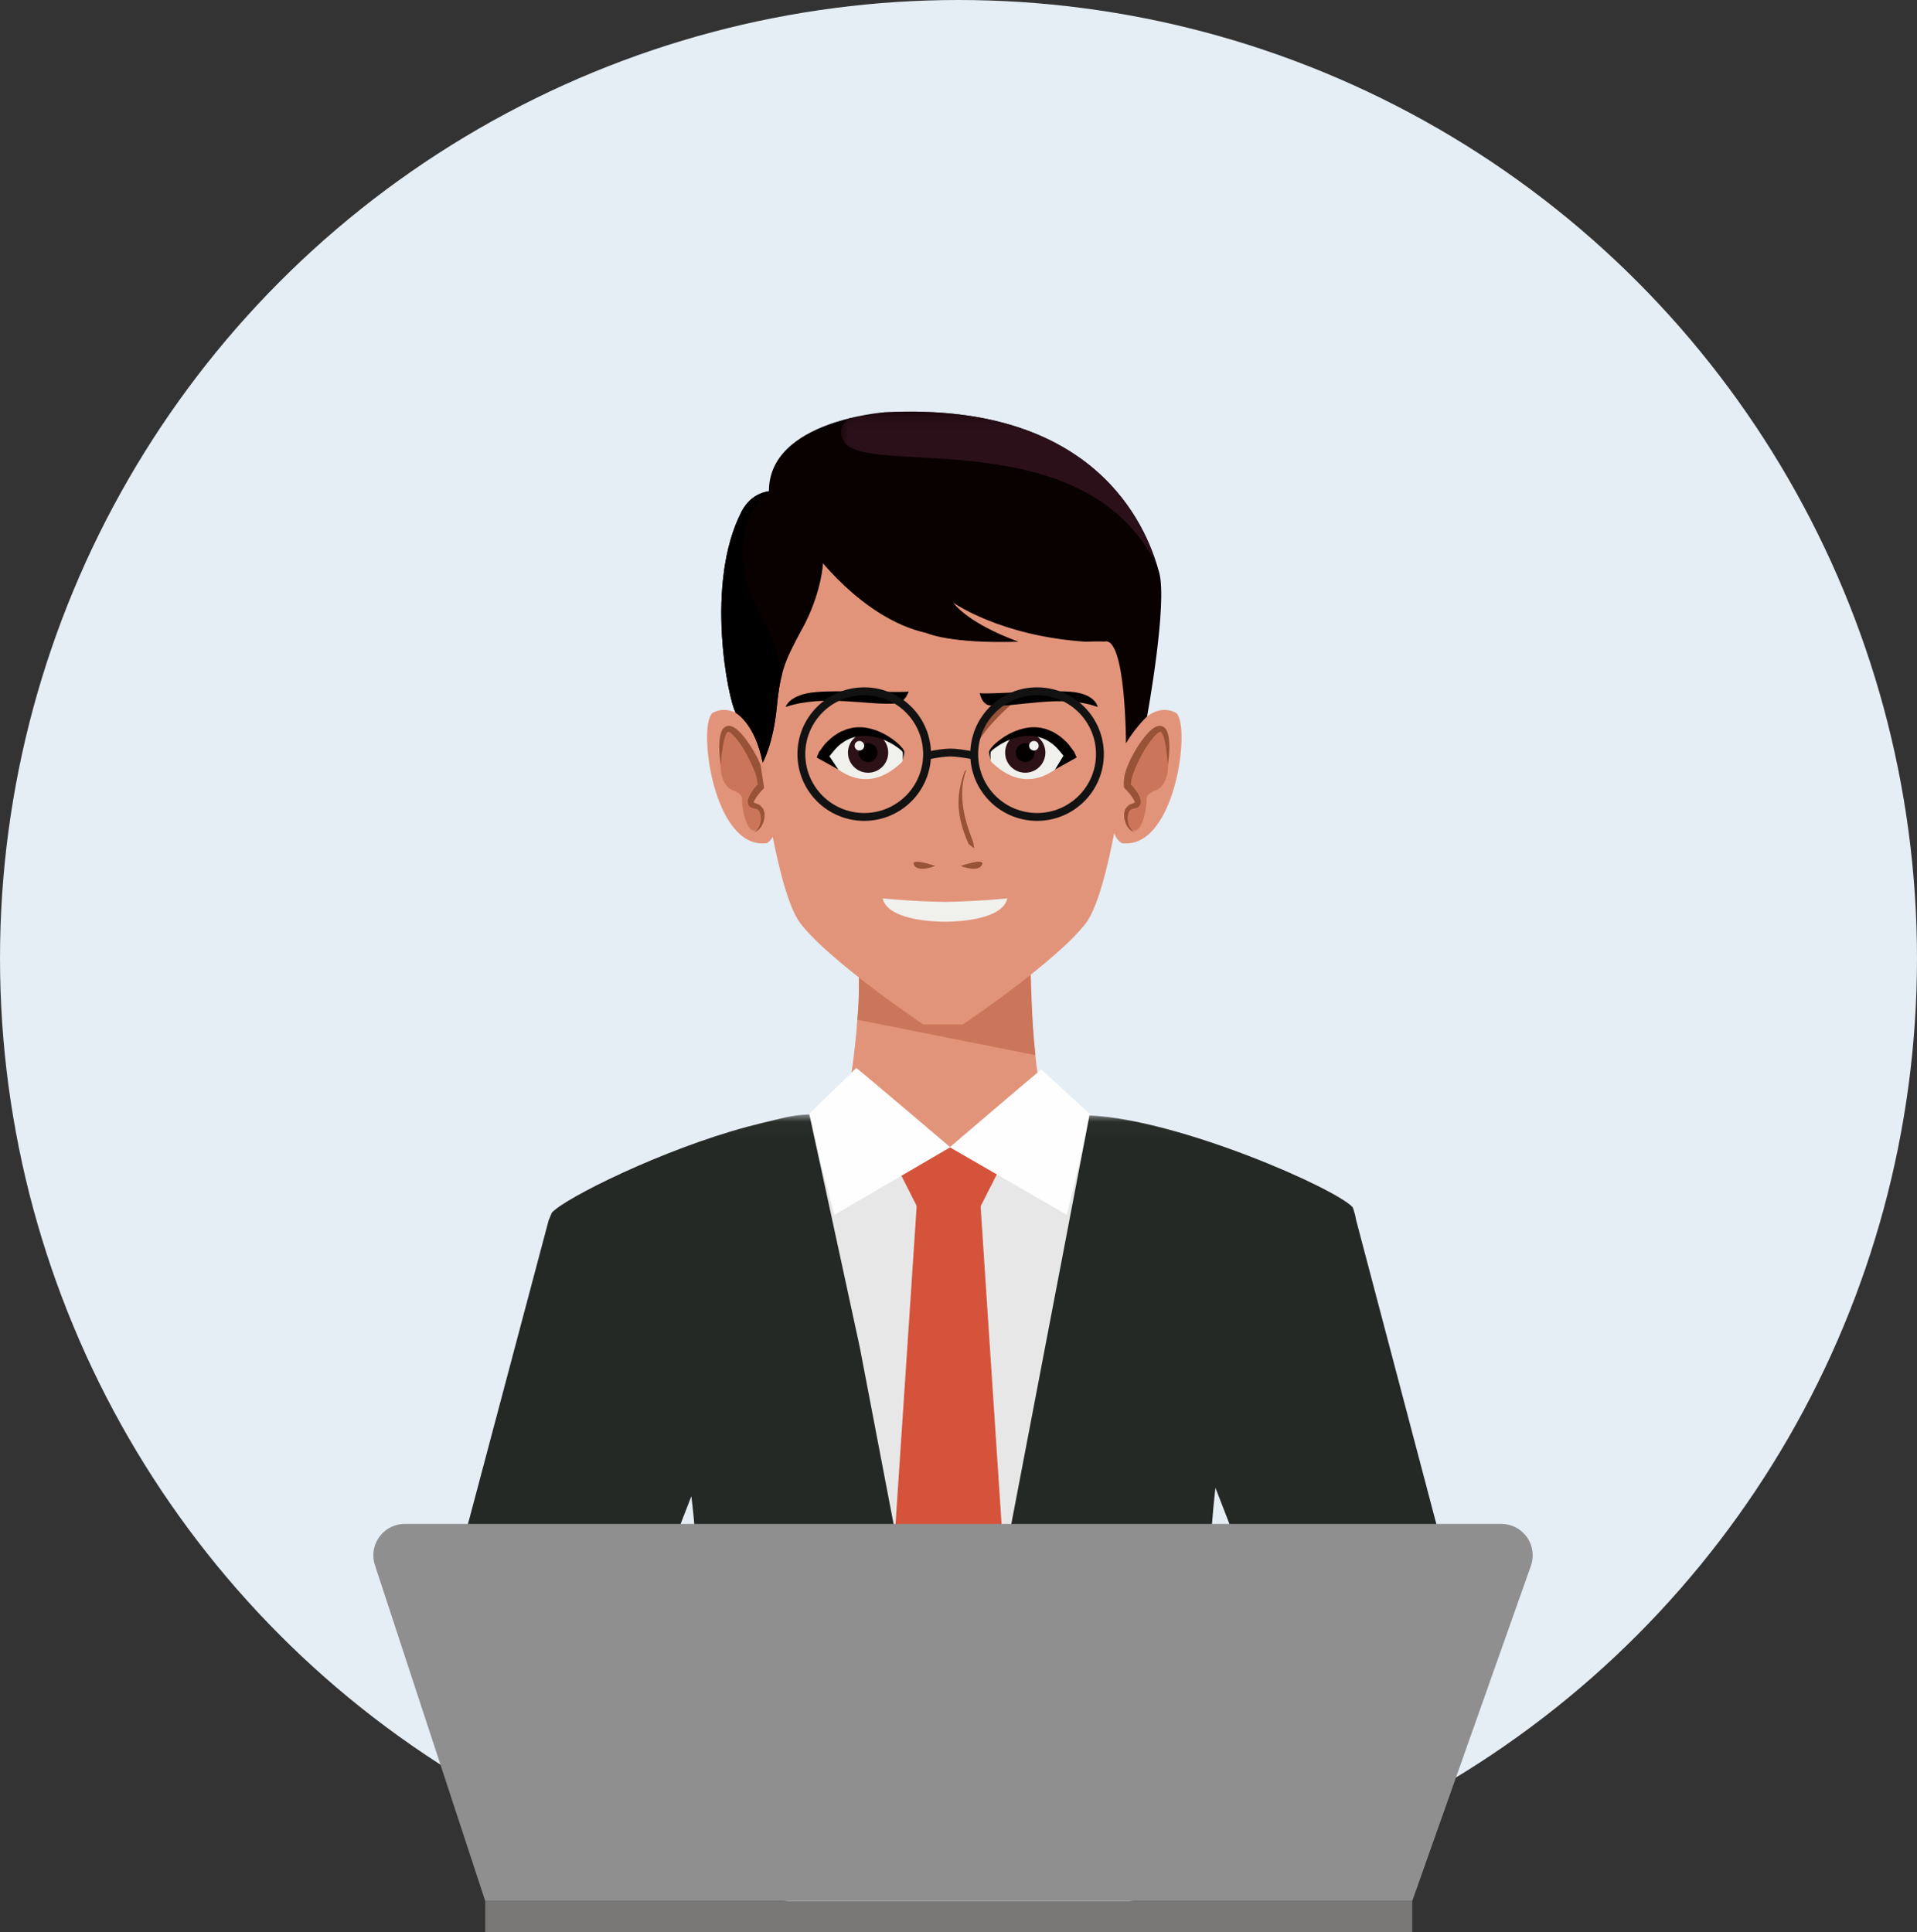 <?xml version="1.0" encoding="UTF-8"?>
<svg width="122px" height="123px" viewBox="0 0 122 123" version="1.1" xmlns="http://www.w3.org/2000/svg" xmlns:xlink="http://www.w3.org/1999/xlink">
    <rect x="0" y="0" width="122" height="123" fill="#333333" stroke="none"/>
    <title>FD9E3183-9807-49D0-B602-7F5C9BB9F79C</title>
    <defs>
        <polygon id="path-1" points="0.02 0.2 20.182 0.2 20.182 10.113 0.02 10.113"></polygon>
        <polygon id="path-3" points="0 0.03 0.595 0.03 0.595 0.128 0 0.128"></polygon>
        <polygon id="path-5" points="4.31873479e-06 0.028 70.993 0.028 70.993 43.992 4.31873479e-06 43.992"></polygon>
    </defs>
    <g id="Onboard-" stroke="none" stroke-width="1" fill="none" fill-rule="evenodd">
        <g id="User-Role-Selection-Copy-2" transform="translate(-33, -364)">
            <g id="Group-21" transform="translate(16, 350)">
                <g id="Group-20" transform="translate(17, 14)">
                    <circle id="Oval-Copy-2" fill="#E5EDF5" cx="61" cy="61" r="61"></circle>
                    <g id="Group-5" transform="translate(45, 26)">
                        <path d="M22.379,47.518 C22.379,47.518 20.362,44.783 20.531,31.518 L15.018,31.518 L9.763,31.518 C9.932,44.783 7.658,47.518 7.658,47.518" id="Fill-204" fill="#E2947A"></path>
                        <path d="M20.895,41.164 C20.613,38.649 20.668,36.86 20.483,33.482 L14.838,33.819 L9.7,33.334 C9.588,35.364 9.755,37.456 9.56,38.91 L20.895,41.164 Z" id="Fill-206" fill="#CB765A"></path>
                        <path d="M26.414,21.555 C26.414,21.555 27.99,18.434 29.805,19.355 C30.822,19.871 29.894,28.072 26.414,27.676 C26.414,27.676 25.8,27.457 25.755,26.135 L26.414,21.555 Z" id="Fill-208" fill="#E2947A"></path>
                        <path d="M28.997,20.384 C28.997,20.384 29.983,23.523 28.643,24.268 C28.643,24.268 27.929,24.509 27.969,24.849 C28.014,25.186 27.696,27.461 26.892,26.733 C26.892,26.733 26.271,25.7 27.045,25.316 C27.82,24.928 27.273,24.912 26.656,24.088 C26.656,24.088 27.804,20.154 28.997,20.384" id="Fill-210" fill="#CB765A"></path>
                        <path d="M29.32,22.698 C29.278,22.128 29.227,21.551 29.09,21.022 C29.058,20.889 29.007,20.767 28.951,20.669 C28.879,20.573 28.839,20.568 28.801,20.588 C28.662,20.636 28.662,20.686 28.542,20.785 C28.453,20.878 28.362,20.975 28.282,21.083 C27.943,21.51 27.666,22.003 27.429,22.502 C27.205,22.984 26.948,23.55 26.981,23.983 L26.919,23.863 C27.141,24.112 27.355,24.353 27.508,24.681 C27.544,24.763 27.581,24.851 27.592,24.964 C27.617,25.063 27.584,25.24 27.47,25.345 C27.372,25.437 27.196,25.456 27.189,25.457 L26.965,25.528 C26.939,25.57 26.916,25.599 26.876,25.628 L26.799,25.804 C26.775,25.936 26.746,26.079 26.773,26.224 C26.775,26.3 26.789,26.372 26.817,26.441 C26.846,26.507 26.854,26.59 26.901,26.646 C26.971,26.784 27.074,26.889 27.207,26.984 C27.064,26.923 26.914,26.844 26.816,26.704 C26.751,26.646 26.73,26.566 26.683,26.495 C26.639,26.425 26.609,26.345 26.592,26.264 C26.536,26.104 26.528,25.927 26.542,25.749 C26.566,25.661 26.591,25.571 26.625,25.482 C26.689,25.395 26.77,25.305 26.852,25.233 L27.07,25.141 C27.211,25.096 27.193,25.096 27.22,25.081 C27.216,25.095 27.212,24.983 27.135,24.866 C26.996,24.636 26.796,24.391 26.589,24.187 L26.531,24.128 L26.525,24.065 C26.467,23.344 26.732,22.822 26.971,22.279 C27.241,21.755 27.546,21.255 27.934,20.796 C28.028,20.681 28.134,20.571 28.253,20.467 C28.343,20.383 28.566,20.231 28.711,20.212 C28.955,20.142 29.19,20.35 29.247,20.502 C29.318,20.659 29.359,20.812 29.379,20.96 C29.463,21.555 29.407,22.13 29.32,22.698" id="Fill-212" fill="#975238"></path>
                        <path d="M3.78,21.555 C3.78,21.555 2.205,18.434 0.39,19.355 C-0.63,19.871 0.301,28.072 3.78,27.676 C3.78,27.676 4.395,27.457 4.439,26.135 L3.78,21.555 Z" id="Fill-214" fill="#E2947A"></path>
                        <path d="M1.196,20.384 C1.196,20.384 0.213,23.523 1.552,24.268 C1.552,24.268 2.262,24.509 2.223,24.849 C2.182,25.186 2.498,27.461 3.302,26.733 C3.302,26.733 3.922,25.7 3.146,25.316 C2.374,24.928 2.921,24.912 3.539,24.088 C3.539,24.088 2.394,20.154 1.196,20.384" id="Fill-216" fill="#CB765A"></path>
                        <path d="M0.873,22.698 C0.786,22.13 0.73,21.555 0.813,20.96 C0.836,20.812 0.875,20.659 0.946,20.502 C1.005,20.35 1.24,20.142 1.482,20.212 C1.627,20.231 1.848,20.385 1.943,20.467 C2.059,20.571 2.164,20.683 2.261,20.799 C2.647,21.255 2.952,21.755 3.224,22.279 C3.463,22.822 3.728,23.344 3.667,24.065 L3.661,24.131 L3.602,24.187 C3.397,24.391 3.2,24.636 3.059,24.866 C2.979,24.983 2.976,25.095 2.972,25.081 C2.998,25.096 2.979,25.096 3.122,25.141 L3.341,25.233 C3.421,25.302 3.502,25.393 3.567,25.481 C3.601,25.57 3.624,25.659 3.651,25.747 C3.666,25.926 3.657,26.102 3.601,26.262 C3.585,26.344 3.554,26.422 3.511,26.493 C3.465,26.566 3.445,26.646 3.379,26.704 C3.281,26.843 3.132,26.923 2.988,26.984 C3.121,26.889 3.224,26.784 3.292,26.646 C3.341,26.59 3.348,26.507 3.378,26.439 C3.404,26.372 3.419,26.299 3.421,26.223 C3.446,26.078 3.418,25.933 3.39,25.804 L3.317,25.628 C3.275,25.598 3.253,25.57 3.228,25.527 L3.003,25.457 C2.994,25.457 2.816,25.435 2.718,25.344 C2.606,25.237 2.576,25.062 2.598,24.963 C2.613,24.85 2.647,24.763 2.687,24.681 C2.838,24.353 3.051,24.112 3.275,23.861 L3.211,23.982 C3.244,23.55 2.988,22.984 2.764,22.502 C2.529,22.003 2.251,21.51 1.912,21.083 C1.832,20.975 1.74,20.878 1.649,20.786 C1.531,20.686 1.531,20.636 1.393,20.588 C1.351,20.568 1.316,20.571 1.242,20.669 C1.184,20.767 1.136,20.889 1.102,21.022 C0.968,21.551 0.913,22.128 0.873,22.698" id="Fill-218" fill="#975238"></path>
                        <path d="M13.75,39.206 C13.75,39.206 7.775,35.181 5.935,32.77 C4.254,30.564 3.095,20.459 2.906,18.713 C2.9,18.653 2.892,18.598 2.887,18.538 C2.88,18.485 2.878,18.453 2.878,18.453 L2.88,18.455 C2.85,18.096 2.83,17.731 2.83,17.362 C2.83,10.629 8.288,5.173 15.018,5.173 C21.75,5.173 27.205,10.629 27.205,17.362 C27.205,17.797 27.179,18.23 27.136,18.655 C27.136,18.655 25.94,30.353 24.099,32.77 C22.26,35.181 16.282,39.206 16.282,39.206" id="Fill-220" fill="#E2947A"></path>
                        <path d="M15.141,31.408 C12.958,31.373 11.175,31.183 11.175,31.183 C11.409,32.28 13.394,32.665 15.141,32.668 C16.892,32.665 18.873,32.28 19.109,31.183 C19.109,31.183 17.326,31.373 15.141,31.408" id="Fill-222" fill="#F0F0ED"></path>
                        <path d="M1.823,19.373 C1.823,19.373 3.04,20.016 3.539,22.539 C3.539,22.539 4.208,21.387 4.439,18.972 C4.669,16.553 5.072,15.883 5.96,14.187 C5.96,14.187 8.119,10.673 7.174,7.375 C6.571,5.268 3.388,4.245 2.191,6.569 C-0.161,11.138 1.337,18.535 1.823,19.373" id="Fill-224" fill="#090000"></path>
                        <path d="M19.458,18.753 C19.458,18.753 18.684,19.407 18.011,20.186 C17.67,20.571 17.378,20.99 17.189,21.326 C17.095,21.493 17.053,21.647 17.006,21.751 C16.964,21.858 16.943,21.919 16.943,21.919 C16.943,21.919 16.954,21.855 16.978,21.745 C17.006,21.637 17.024,21.468 17.092,21.282 C17.225,20.911 17.452,20.431 17.733,19.984 C18.278,19.083 18.97,18.268 18.97,18.268 L19.458,18.753 Z" id="Fill-226" fill="#975238"></path>
                        <path d="M12.825,18.015 C12.825,18.015 12.627,18.713 12.037,18.772 C10.391,18.936 7.452,18.164 5,19 C5,19 5.179,18.299 6.613,18.087 C8.05,17.877 12.349,18.128 12.825,18.015" id="Fill-228" fill="#000000"></path>
                        <path d="M17.354,18.118 C17.354,18.118 17.467,18.86 18.031,18.91 C19.614,19.051 22.566,18.157 24.857,19 C24.857,19 24.759,18.253 23.388,18.059 C22.018,17.863 17.803,18.228 17.354,18.118" id="Fill-230" fill="#000000"></path>
                        <path d="M12.403,22.503 C12.403,22.503 12.583,22.178 12.497,21.848 C12.413,21.52 9.409,19.005 7.403,22.069 C7.403,22.069 9.639,25.19 12.403,22.503" id="Fill-232" fill="#F0F0ED"></path>
                        <path d="M11.526,21.905 C11.526,22.614 10.956,23.186 10.247,23.186 C9.541,23.186 8.966,22.614 8.966,21.905 C8.966,21.2 9.541,20.626 10.247,20.626 C10.956,20.626 11.526,21.2 11.526,21.905" id="Fill-234" fill="#2C1117"></path>
                        <path d="M10.846,21.905 C10.846,22.238 10.578,22.509 10.247,22.509 C9.914,22.509 9.644,22.238 9.644,21.905 C9.644,21.574 9.914,21.304 10.247,21.304 C10.578,21.304 10.846,21.574 10.846,21.905" id="Fill-236" fill="#040000"></path>
                        <path d="M8.35,22.983 L7.182,22.332 L6.975,22.216 L7.114,21.881 C7.283,21.666 7.419,21.431 7.616,21.238 C7.817,21.046 8.017,20.857 8.266,20.717 C8.379,20.636 8.503,20.568 8.64,20.521 C8.772,20.472 8.895,20.397 9.036,20.378 C9.311,20.298 9.594,20.28 9.87,20.294 C10.425,20.337 10.935,20.527 11.391,20.786 C11.617,20.915 11.832,21.064 12.032,21.228 C12.129,21.317 12.232,21.394 12.316,21.496 C12.402,21.596 12.491,21.68 12.549,21.834 C12.555,22.039 12.484,22.22 12.449,22.401 C12.449,22.212 12.481,22.029 12.442,21.854 L12.446,21.86 C12.317,21.699 12.086,21.552 11.892,21.421 C11.683,21.292 11.466,21.181 11.241,21.091 C10.794,20.91 10.319,20.812 9.863,20.839 C9.413,20.876 8.988,21.009 8.627,21.272 C8.254,21.515 7.981,21.895 7.694,22.257 L7.793,22.147 L8.35,22.983 Z" id="Fill-238" fill="#030000"></path>
                        <path d="M9.999,21.469 C9.999,21.636 9.862,21.774 9.694,21.774 C9.528,21.774 9.389,21.636 9.389,21.469 C9.389,21.301 9.528,21.165 9.694,21.165 C9.862,21.165 9.999,21.301 9.999,21.469" id="Fill-240" fill="#F0F0ED"></path>
                        <path d="M18.092,22.503 C18.092,22.503 17.91,22.178 17.997,21.848 C18.083,21.52 21.083,19.005 23.088,22.069 C23.088,22.069 20.853,25.19 18.092,22.503" id="Fill-242" fill="#F0F0ED"></path>
                        <path d="M18.968,21.905 C18.968,22.614 19.539,23.186 20.248,23.186 C20.953,23.186 21.529,22.614 21.529,21.905 C21.529,21.2 20.953,20.626 20.248,20.626 C19.539,20.626 18.968,21.2 18.968,21.905" id="Fill-244" fill="#2C1117"></path>
                        <path d="M19.646,21.905 C19.646,22.238 19.914,22.509 20.248,22.509 C20.581,22.509 20.848,22.238 20.848,21.905 C20.848,21.574 20.581,21.304 20.248,21.304 C19.914,21.304 19.646,21.574 19.646,21.905" id="Fill-246" fill="#040000"></path>
                        <path d="M22.142,22.983 L22.675,22.11 L22.8,22.257 L22.799,22.257 C22.51,21.895 22.235,21.515 21.865,21.271 C21.504,21.009 21.079,20.876 20.629,20.839 C20.174,20.812 19.698,20.91 19.252,21.092 C19.027,21.181 18.81,21.294 18.602,21.422 C18.406,21.553 18.175,21.699 18.047,21.86 L18.049,21.853 C18.015,22.029 18.043,22.212 18.047,22.401 C18.011,22.22 17.941,22.041 17.941,21.843 C18.002,21.68 18.091,21.596 18.178,21.496 C18.261,21.394 18.364,21.317 18.46,21.229 C18.662,21.064 18.875,20.915 19.101,20.786 C19.556,20.527 20.066,20.337 20.624,20.294 C20.899,20.28 21.182,20.298 21.456,20.377 C21.597,20.397 21.719,20.472 21.854,20.521 C21.988,20.568 22.112,20.636 22.225,20.717 C22.474,20.857 22.674,21.046 22.875,21.238 C23.072,21.431 23.209,21.666 23.374,21.878 L23.519,22.216 L23.309,22.332 L22.142,22.983 Z" id="Fill-248" fill="#030000"></path>
                        <path d="M20.495,21.469 C20.495,21.636 20.632,21.774 20.803,21.774 C20.967,21.774 21.104,21.636 21.104,21.469 C21.104,21.301 20.967,21.165 20.803,21.165 C20.632,21.165 20.495,21.301 20.495,21.469" id="Fill-250" fill="#F0F0ED"></path>
                        <path d="M14.518,29.12 C14.518,29.12 12.905,28.556 13.169,29.059 C13.435,29.56 14.518,29.12 14.518,29.12" id="Fill-254" fill="#975238"></path>
                        <path d="M17.518,29.12 C17.518,29.12 15.905,28.556 16.169,29.059 C16.435,29.56 17.518,29.12 17.518,29.12" id="Fill-254" fill="#975238" transform="translate(16.829, 29.074) scale(-1, 1) translate(-16.829, -29.074) "></path>
                        <path d="M3.981,5.879 L6.679,8.983 C6.679,8.983 9.777,13.373 13.97,14.295 C13.97,14.295 15.417,14.986 19.828,14.847 C19.828,14.847 16.79,13.813 15.662,12.356 C15.662,12.356 18.625,14.48 24.087,14.847 C24.087,14.847 25.058,14.811 25.285,14.838 C26.655,14.476 26.657,21.318 26.657,21.318 C26.657,21.318 27.204,20.366 28.002,19.598 C28.002,19.598 29.324,12.384 28.766,10.422 C28.185,8.376 25.427,-0.501 11.295,0.245 C11.295,0.245 3.266,0.82 3.981,5.879 Z" id="Fill-256" fill="#090000"></path>
                        <path d="M3.228,12.718 C1.908,10.592 1.736,6.513 4.148,5.246 C3.377,5.291 2.645,5.692 2.192,6.569 C-0.161,11.138 1.338,18.535 1.823,19.373 C1.823,19.373 3.04,20.016 3.538,22.539 C3.538,22.539 4.208,21.386 4.439,18.972 C4.525,18.072 4.633,17.414 4.784,16.858 C4.501,15.663 4.003,13.963 3.228,12.718" id="Fill-260" fill="#000000"></path>
                        <g id="Group-264" transform="translate(8.494, 0)">
                            <mask id="mask-2" fill="white">
                                <use xlink:href="#path-1"></use>
                            </mask>
                            <g id="Clip-263"></g>
                            <path d="M0.522,0.636 C0.028,1.035 -0.168,1.53 0.24,2.142 C1.749,4.384 15.679,0.723 20.182,10.113 C19.43,7.617 16.318,-0.471 2.801,0.244" id="Fill-262" fill="#2B101A" mask="url(#mask-2)"></path>
                        </g>
                    </g>
                    <g id="Group-3" transform="translate(51, 44)" stroke="#131212" stroke-width="0.5">
                        <path d="M8,4.099 C8.653,3.967 9.149,3.901 9.489,3.901 C9.829,3.901 10.333,3.967 11,4.099" id="Line-2"></path>
                        <circle id="Oval" cx="15" cy="4" r="4"></circle>
                        <circle id="Oval-Copy" cx="4" cy="4" r="4"></circle>
                    </g>
                    <g id="Group-18" transform="translate(25, 67)">
                        <g id="Group-17" transform="translate(0.267, 0)">
                            <polygon  fill="#E7E7E7" points="20.009 31.45 51.81 31.45 51.81 6.866 20.009 6.866"></polygon>
                            <g id="Group-16" transform="translate(0, 0.014)">
                                <path d="M37.135,9.778 C37.05,9.944 36.691,10.069 36.325,10.069 L33.898,10.069 C33.533,10.069 33.173,9.944 33.089,9.778 L31.7,7.041 C31.43,6.509 31.799,6.011 32.566,6.011 L37.657,6.011 C38.424,6.011 38.793,6.509 38.523,7.041 L37.135,9.778 Z" id="Fill-2" fill="#D5533B"></path>
                                <path d="M29.228,0.963 C29.285,0.974 35.21,6.011 35.21,6.011 L27.84,10.309 L26.146,3.965 L29.228,0.963 Z" id="Fill-4" fill="#FEFEFE"></path>
                                <path d="M41.007,1.061 C40.95,1.072 35.177,6.011 35.177,6.011 L42.625,10.309 L44.161,3.958 L41.007,1.061 Z" id="Fill-6" fill="#FEFEFE"></path>
                                <polygon id="Fill-8" fill="#D5533B" points="34.602 47.87 35.187 47.87 35.188 47.87 39.684 47.87 39.579 46.316 39.554 45.943 39.547 45.844 39.293 42.189 38.561 31.44 38.561 31.44 38.562 31.325 37.73 18.732 37.135 9.699 33.075 9.699 32.476 18.732 31.694 30.475 31.69 30.552 31.686 30.607 31.085 39.55 30.656 45.946 30.631 46.315 30.526 47.87 34.593 47.87"></polygon>
                                <g id="Group-12" transform="translate(34.593, 47.838)">
                                    <mask id="mask-4" fill="white">
                                        <use xlink:href="#path-3"></use>
                                    </mask>
                                    <g id="Clip-11"></g>
                                    <polygon id="Fill-10" fill="#D5533B" mask="url(#mask-4)" points="0.009 0.094 0 0.094 0.595 0.094 0.594 0.094"></polygon>
                                </g>
                                <g id="Group-15" transform="translate(0, 3.889)">
                                    <mask id="mask-6" fill="white">
                                        <use xlink:href="#path-5"></use>
                                    </mask>
                                    <g id="Clip-14"></g>
                                    <path d="M61.029,6.72 C61.018,6.664 61.015,6.659 61.012,6.633 C60.989,6.467 60.919,6.227 60.865,6.066 C60.848,6.018 60.833,5.976 60.822,5.946 C59.784,4.768 49.796,0.349 44.065,0.099 L41.333,14.38 L39.113,25.999 L37.532,34.267 L35.697,41.172 L35.5,42.18 L35.045,43.098 L34.856,42.455 L34.651,42.057 L31.74,26.829 L31.695,26.592 L29.451,14.854 L26.242,0.028 C26.228,0.029 26.122,0.036 26.107,0.038 C25.089,0.086 24.41,0.3 23.198,0.587 C23.175,0.593 23.153,0.599 23.13,0.604 C22.863,0.668 22.593,0.737 22.32,0.81 C16.892,2.263 10.661,5.371 9.854,6.286 L9.651,6.766 L2.159,34.976 L11.536,43.992 L11.709,43.441 L16.488,30.125 L18.732,24.333 C18.937,25.987 19.092,28.039 19.206,30.291 C19.372,33.585 19.451,37.307 19.473,40.833 C19.48,41.91 19.482,42.969 19.48,43.992 L34.925,43.975 L34.925,43.992 L51.377,43.992 C51.371,42.86 51.371,41.676 51.377,40.464 C51.395,36.95 51.467,33.213 51.627,29.877 C51.736,27.597 51.885,25.504 52.086,23.8 L54.307,29.532 L59.086,42.847 L59.424,43.992 L68.393,34.628 L61.029,6.72 Z" id="Fill-13" fill="#252925" mask="url(#mask-6)"></path>
                                </g>
                            </g>
                        </g>
                    </g>
                    <g id="Group-4" transform="translate(23, 97)">
                        <rect id="Rectangle" fill="#7A7777" x="7.879" y="24" width="59" height="2"></rect>
                        <path d="M2.762,0 L72.543,0 C73.647,-6.64219967e-15 74.543,0.895 74.543,2 C74.543,2.227 74.504,2.453 74.428,2.667 L66.879,24 L66.879,24 L7.879,24 L0.861,2.624 C0.517,1.574 1.088,0.444 2.138,0.1 C2.339,0.034 2.55,4.83019397e-16 2.762,0 Z" id="Rectangle-Copy-4" fill="#8F8F8F"></path>
                    </g>
                    <path d="M61.396,49.089 L61.505,49 C60.99,50.332 61.242,51.888 61.929,53.578 L62,54 L61.645,53.727 C60.864,51.962 60.843,50.735 61.312,49.322 L61.396,49.089 Z" id="Path-3" fill="#975238" fill-rule="nonzero"></path>
                </g>
            </g>
        </g>
    </g>
</svg>